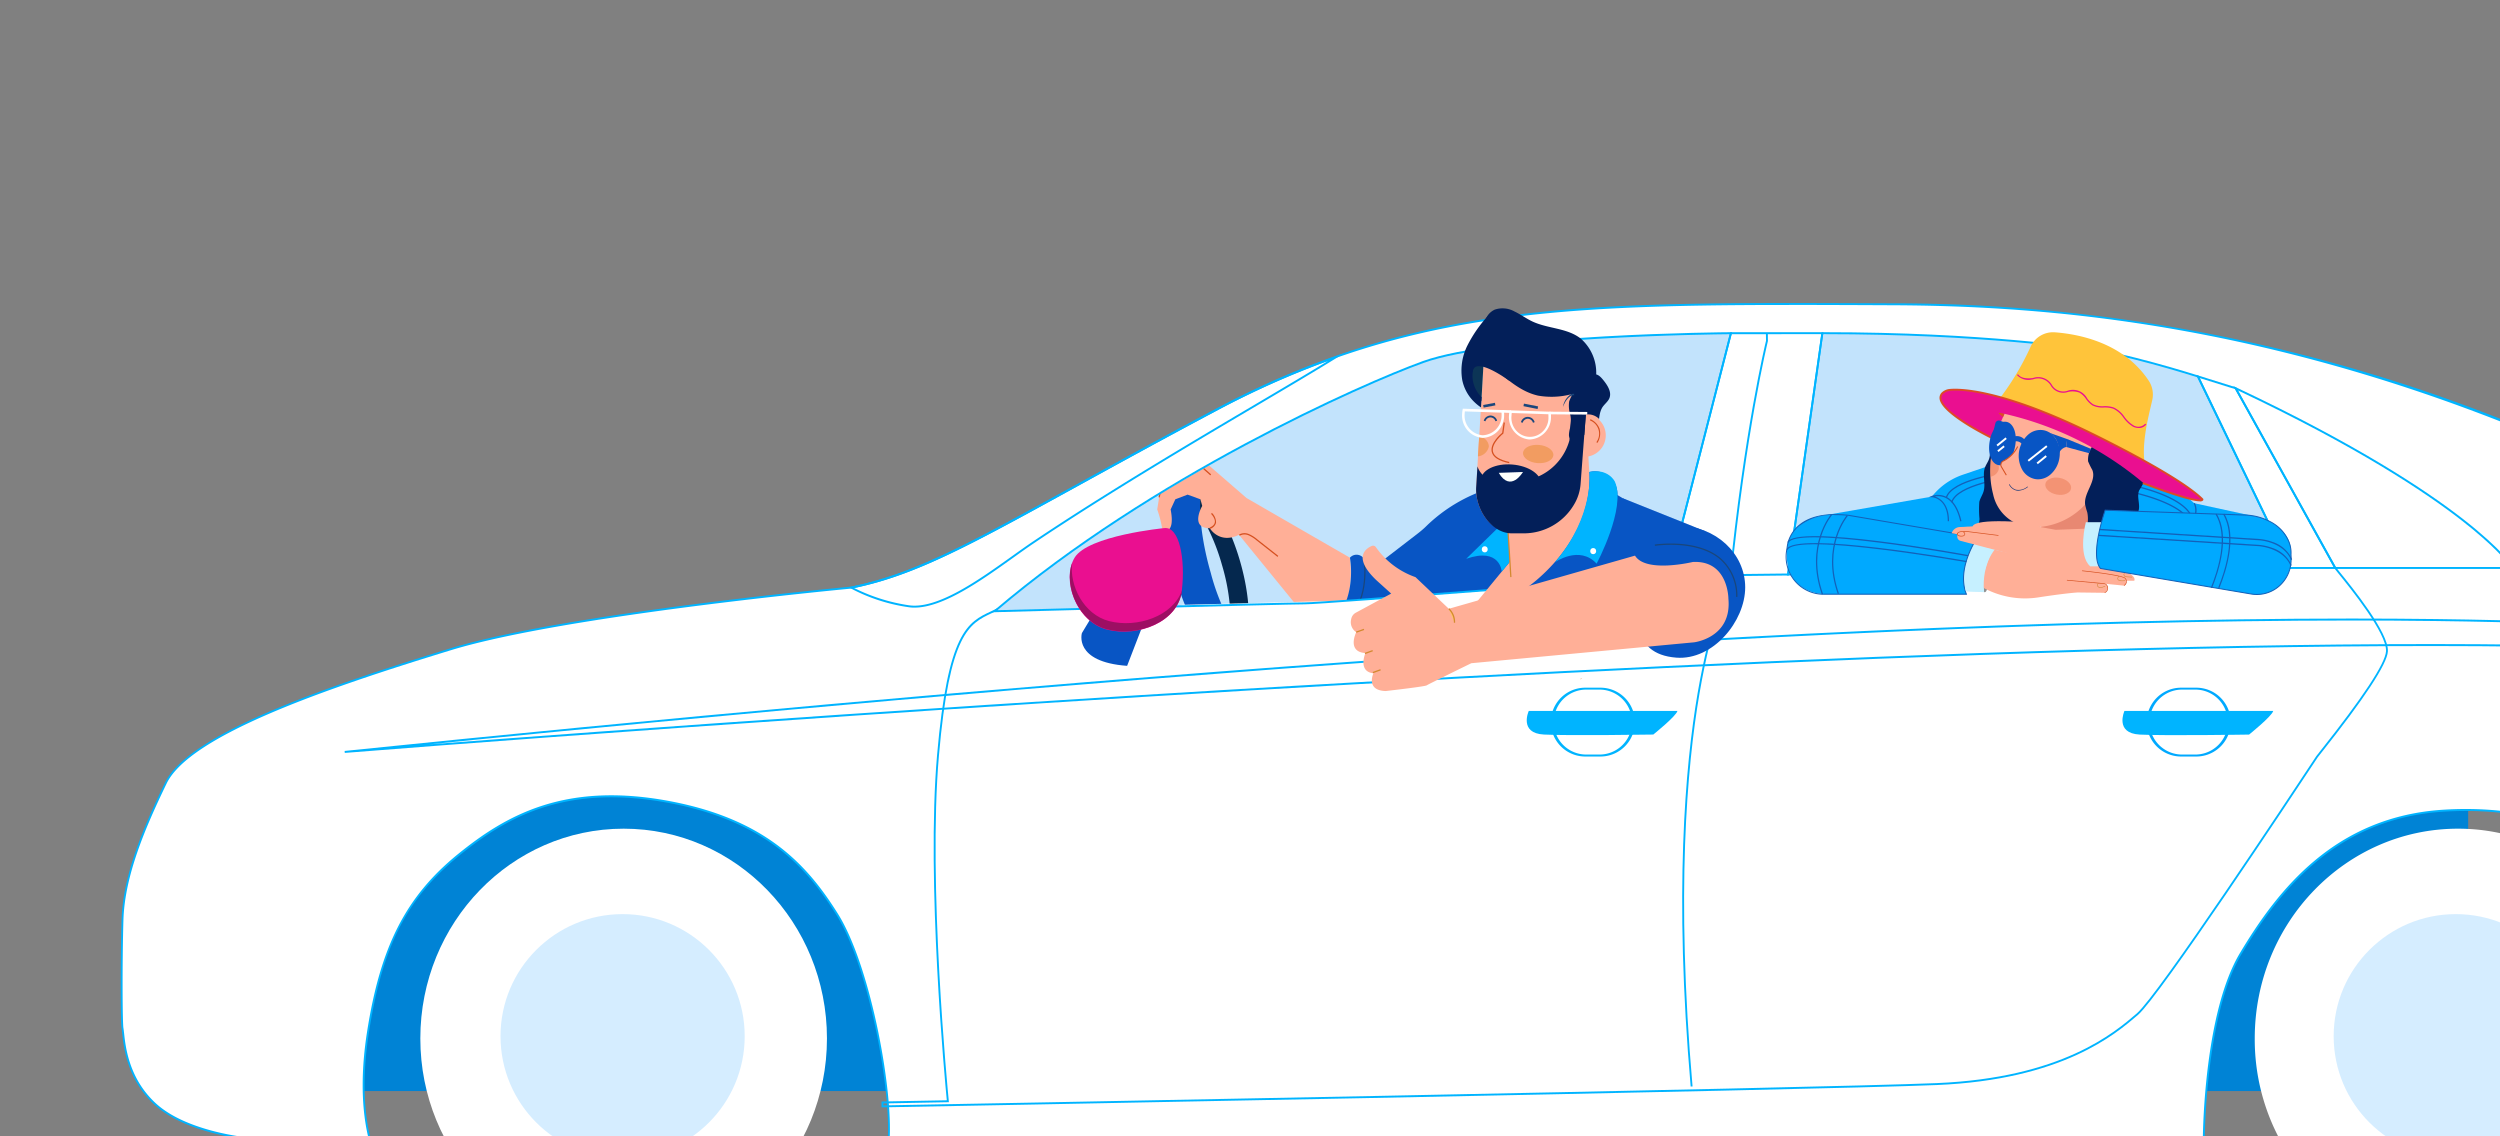 <svg xmlns="http://www.w3.org/2000/svg" xmlns:xlink="http://www.w3.org/1999/xlink" width="614" height="279" viewBox="0 0 614 279"><rect x="0" y="0" width="614" height="279" fill="#808080" stroke="none"/><defs><style>.a,.i{fill:#fff;}.a{stroke:#707070;}.b{clip-path:url(#a);}.c{fill:#0083d5;}.d{fill:#c2e3fc;}.e{fill:#0855c4;}.f{fill:#05284e;}.g{fill:#ffaf97;}.h{fill:#d54f1f;}.j{fill:#19467c;}.k{fill:#00b4ff;}.l{fill:none;}.m{fill:#00a9ff;}.n{fill:#f29c61;}.o{fill:#031f59;}.p{fill:#fdfffc;}.q{fill:#0c3556;}.r{fill:#d3892f;}.s{fill:#ffc764;}.t{fill:#1361b9;}.u{fill:#919191;}.v{fill:#c6f0ff;}.w{fill:#d8923d;}.x{fill:#e88872;}.y{fill:#ff733b;}.z{fill:#fcc068;}.aa{opacity:0.46;}.ab{fill:#264d91;}.ac{opacity:0.29;}.ad{fill:#16377b;}.ae{fill:#ffc43a;}.af{fill:#ea0f90;}.ag{fill:#dd4b24;}.ah{fill:#9d0f63;}.ai{fill:#cc8333;}.aj{fill:#d5edff;}</style><clipPath id="a"><rect class="a" width="614" height="279" transform="translate(659.495 218)"/></clipPath></defs><g class="b" transform="translate(-659.495 -218)"><g transform="translate(542.022 89.263)"><rect class="c" width="531.925" height="82.57" transform="translate(191.726 314.132)"/><g transform="translate(342.996 205.598)"><g transform="translate(0)"><path class="d" d="M75.058,229.116s112.9-96.443,204.4-74.237l41.829-3.321,73.92,11.266,40.417,55.7-51.092,55.433S66.61,252.734,75.058,229.116Z" transform="translate(-74.892 -151.558)"/></g></g><g transform="translate(404.337 247.639)"><path class="e" d="M123.744,180.825a4.81,4.81,0,0,0-4.322-1.328c-4.306,1.318-5.048,11.933-1.656,23.7s9.628,20.241,13.935,18.922a4.705,4.705,0,0,0,2.745-3.063,54.629,54.629,0,0,1-8.307-17.841C123.836,193.245,123.062,185.791,123.744,180.825Z" transform="translate(-115.637 -179.409)"/></g><g transform="translate(412.201 249.056)"><path class="f" d="M130.714,197.942c-2.358-8.2-6.1-14.795-9.611-17.595a32.454,32.454,0,0,0-.176,6.021,50.422,50.422,0,0,1,5.331,12.44,49.825,49.825,0,0,1,2.117,14.366,35.3,35.3,0,0,0,3.425,5.406C133.457,214.352,133.168,206.454,130.714,197.942Z" transform="translate(-120.861 -180.347)"/></g><g transform="translate(401.682 241.981)"><path class="g" d="M161.21,199.39l-25.387-14.653-10.471-9.077-10.9,6.266v1.962l-.574,3.65a26.9,26.9,0,0,1,1.29,5.2s3.241,1.256,2.008-5.2l1.147-2.492,3.011-1.152,3.162,1.152.431,1.627s-3.162,5.474,1.867,5.474c0,0,2.294,3.979,7.172,1.621l19.794,24.281S162.931,215.078,161.21,199.39Z" transform="translate(-113.874 -175.66)"/></g><g transform="translate(414.549 254.714)"><g transform="translate(0)"><path class="h" d="M122.537,188l-.117-.3c.753-.317,1.183-.743,1.277-1.266.185-1.008-.9-2.1-.917-2.1l.215-.236a3.218,3.218,0,0,1,1.01,2.4A2.152,2.152,0,0,1,122.537,188Z" transform="translate(-122.42 -184.095)"/></g></g><g transform="translate(402 243.43)"><path class="h" d="M114.386,184.11l-.3-.071.545-2.533.071-.033,10.263-4.853,2.047,1.811-.2.246-1.9-1.674-10.01,4.734Z" transform="translate(-114.085 -176.62)"/></g><g transform="translate(421.782 259.676)"><path class="h" d="M136.675,193.216l-5.131-4.038a7.857,7.857,0,0,0-1.986-1.265,2.48,2.48,0,0,0-2.172.1l-.161-.276a2.749,2.749,0,0,1,2.442-.119,8.115,8.115,0,0,1,2.063,1.309l5.129,4.038Z" transform="translate(-127.225 -187.383)"/></g><g transform="translate(397.628 239.425)"><path class="i" d="M133,174.562,112.766,186.4a23.631,23.631,0,0,1-1.585-2.415,7.561,7.561,0,0,1,3.341-3.5c1.879-.755,7.564-4.041,8.661-4.418s6.993-1.938,7.2-2.1A11.694,11.694,0,0,1,133,174.562Z" transform="translate(-111.181 -173.967)"/></g><g transform="translate(441.557 247.593)"><path class="e" d="M186.618,179.378a38.926,38.926,0,0,0-19.734,10.062,23.154,23.154,0,0,1-2.291,2.023l-8.6,6.624-2.678-.195a1.294,1.294,0,0,0-1.795-.371,1.274,1.274,0,0,0-.256.22,2.177,2.177,0,0,0-3.019-.619,2.318,2.318,0,0,0-.426.37s2.489,12.656-7.458,18.65h25.484s14.4-5.633,14.754-6.295c.253-.474,4.217-5.6,6.447-8.484a7.256,7.256,0,0,0,1.506-4.45V189.8Z" transform="translate(-140.36 -179.378)"/></g><g transform="translate(449.657 265.931)"><g transform="translate(0)"><path class="j" d="M145.991,205.193,145.74,205c4.023-5.6,2.665-13.338,2.653-13.415l.3-.06C148.716,191.6,150.091,199.48,145.991,205.193Z" transform="translate(-145.74 -191.526)"/></g></g><g transform="translate(404.335 275.839)"><path class="i" d="M119.064,199.538l55.66-1.448-9.236,11.1-22.071,3.2-18.379,1.78-9.4-3Z" transform="translate(-115.636 -198.09)"/></g><g transform="translate(147.341 203.395)"><path class="i" d="M658.973,284.509c-5.942-5.469-15.614-19.45-14.987-26.963s5.926-36.819-12.194-42.3-47.145-12.561-85.231-29.313A406.155,406.155,0,0,0,379.8,150.178c-74.308-.317-115.527-.962-166.428,26.1s-68.378,39.3-89.306,43.486c0,0-69.938,6.449-98.351,15.142S-38.3,255.523-44.23,267.765s-10.3,23.2-10.63,33.511c-.3,10.307-.251,25.319,0,26.735.419,2.281.331,11.6,8.13,18.682,7.829,7.095,22.792,8.378,22.792,8.378s25.6,3.226,30.921,3.547c0,0-4.678-9.661-1.558-29.641s8.732-32.538,22.15-43.491c13.443-10.947,28.416-17.714,52.795-12.873,24.354,4.83,34.012,17.4,40.278,27.378,8.265,13.21,14.048,45.42,12.5,57.021l323.173-1.62s0-30.6,9.072-45.739c9.045-15.142,23.1-33.5,49.957-35.11s46.839,9.013,57.441,24.8,13.429,35.756,11.246,52.181c0,0,33.41-2.257,50.585-9.338s25.3-17.4,26.857-24.164,3.437-28.027-2.493-33.511ZM324.867,216.863s-84.326,6.763-89.308,6.763c-5.01,0-76.2,1.937-76.2,1.937,36.236-30.926,86.5-54.448,105.227-61.21,18.757-6.764,75.59-7.084,75.59-7.084Zm29.333-.328,8.431-59.265c39.994-.023,64.345,3.864,64.345,3.864,8.767.666,27.889,6.761,27.889,6.761l22.68,47.034Z" transform="translate(55.068 -150.098)"/></g><g transform="translate(147.12 203.154)"><path class="k" d="M7.457,358.957l-.4-.024c-5.269-.317-30.679-3.514-30.936-3.547-.142-.014-15.13-1.374-22.92-8.435-6.809-6.189-7.678-14.153-8.042-17.554-.057-.543-.105-.968-.16-1.268-.259-1.463-.3-16.662,0-26.785.352-10.908,5.328-22.6,10.654-33.6,5.78-11.934,38.672-23.372,70.084-32.983,28.111-8.6,97.7-15.1,98.4-15.153,15.341-3.07,28.663-10.4,55.2-25,9.644-5.3,20.573-11.321,34.015-18.461,50.1-26.636,90.139-26.456,162.842-26.142l3.7.015a405.59,405.59,0,0,1,166.85,35.776,549.254,549.254,0,0,0,74.522,26.184c3.842,1.1,7.466,2.145,10.689,3.119,16.551,5.006,13.815,29.389,12.646,39.8-.122,1.087-.227,2.027-.288,2.752-.626,7.513,9.3,21.586,14.9,26.761,5.932,5.484,4.217,26.631,2.559,33.744-1.546,6.723-9.546,17.13-27,24.327-17.012,7.016-50.317,9.332-50.651,9.359l-.286.018.039-.293c2.456-18.483-1.733-37.925-11.205-52.009-11.544-17.192-32.4-26.2-57.236-24.7-26.534,1.59-40.537,19.538-49.77,35-8.934,14.907-9.033,45.308-9.033,45.615v.242H456.4l-323.437,1.621.038-.278c1.5-11.17-4.095-43.485-12.461-56.855-7.189-11.454-17.027-22.691-40.121-27.273-26.045-5.17-40.671,3.114-52.605,12.831C15.024,296.2,9.046,307.944,5.744,329.1c-3.07,19.65,1.489,29.4,1.536,29.5ZM354.511,150.422c-59.387,0-96.155,2.338-140.948,26.152-13.44,7.145-24.369,13.155-34.011,18.46-26.581,14.621-39.923,21.959-55.359,25.048-.721.069-70.263,6.551-98.329,15.137-31.313,9.582-64.1,20.966-69.8,32.734-5.3,10.959-10.255,22.59-10.609,33.406-.318,10.763-.238,25.36,0,26.682.059.316.1.755.166,1.3.363,3.345,1.2,11.171,7.884,17.243,7.677,6.954,22.507,8.3,22.659,8.317.259.033,24.54,3.087,30.53,3.52-.8-1.975-4.179-11.737-1.418-29.41C8.556,308,14.789,295.766,27.516,285.37c12.02-9.788,26.757-18.129,52.984-12.924,23.267,4.616,33.181,15.937,40.427,27.485,8.349,13.338,13.95,45.422,12.565,56.909l322.663-1.612c.029-2.918.528-31.314,9.105-45.627,9.295-15.557,23.394-33.62,50.144-35.226,24.991-1.51,46.008,7.573,57.649,24.907,9.485,14.107,13.712,33.548,11.324,52.056,3.312-.245,34.121-2.661,50.219-9.3,17.283-7.131,25.193-17.384,26.715-24,1.638-7.034,3.371-27.926-2.416-33.27-5.463-5.025-15.731-19.171-15.065-27.171.062-.732.167-1.674.291-2.765,1.155-10.29,3.859-34.388-12.312-39.279-3.217-.972-6.842-2.014-10.689-3.117a548.856,548.856,0,0,1-74.575-26.205c-72.124-31.7-129.662-35.578-166.669-35.738l-3.7-.017c-7.559-.032-14.77-.063-21.679-.063Z" transform="translate(55.215 -149.939)"/></g><g transform="translate(361.098 210.324)"><path class="k" d="M86.916,223.486l.524-.453c38.52-32.873,90.223-55.807,105.3-61.252,18.581-6.7,75.1-7.093,75.666-7.093h.3l-.078.3L253.27,214.747l-.166.015c-.843.065-84.392,6.763-89.327,6.763S88.3,223.442,87.584,223.46ZM268.1,155.179c-4.539.041-57.411.651-75.207,7.068-14.986,5.41-66.219,28.13-104.632,60.718,7.321-.2,70.829-1.919,75.525-1.919,4.818,0,84.91-6.409,89.125-6.749Z" transform="translate(-86.916 -154.688)"/></g><g transform="translate(556.341 210.325)"><path class="k" d="M216.6,214.445l.039-.281,8.461-59.475h.557c39.352,0,63.782,3.828,64.026,3.867,8.675.658,27.731,6.708,27.921,6.769l.1.032.047.094L340.6,212.83h-.373Zm8.907-59.268-8.362,58.776,122.7-1.6-22.47-46.6c-1.48-.468-19.421-6.089-27.74-6.72-.262-.042-24.666-3.863-63.973-3.863Z" transform="translate(-216.603 -154.689)"/></g><g transform="translate(219.954 331.506)"><g transform="translate(0)"><ellipse class="i" cx="49.934" cy="51.523" rx="49.934" ry="51.523" transform="translate(0.752 0.754)"/><path class="l" d="M43.851,339.521c-27.95,0-50.687-23.452-50.687-52.276S15.9,234.967,43.851,234.967s50.687,23.45,50.687,52.278S71.8,339.521,43.851,339.521Zm0-103.045c-27.12,0-49.182,22.774-49.182,50.768s22.062,50.767,49.182,50.767,49.182-22.773,49.182-50.767S70.97,236.477,43.851,236.477Z" transform="translate(6.836 -234.967)"/></g></g><path class="i" d="M49.934,0C77.512,0,99.869,23.068,99.869,51.523s-22.356,51.523-49.934,51.523A49.167,49.167,0,0,1,14.35,87.668,52.06,52.06,0,0,1,0,51.523C0,23.068,22.356,0,49.934,0Z" transform="translate(671.239 332.261)"/><g transform="translate(333.971 210.577)"><g transform="translate(196.651)"><path class="k" d="M201.6,339.874c-4.125-47.582-1.355-78.8,1.7-96.6,3.1-18.019,6.943-26.2,7.74-27.762,3.633-36.271,8.828-57.842,9.065-58.811l-.026-1.845h.47l.026,1.91-.008.032c-.053.208-5.363,21.888-9.065,58.819l-.027.089c-.741,1.44-4.6,9.546-7.714,27.661-3.046,17.778-5.817,48.949-1.7,96.477Z" transform="translate(-199.52 -154.856)"/></g><g transform="translate(0 57.519)"><path class="k" d="M68.9,325.581v-1.452h.232c.366,0,6.484-.119,15.8-.3-.437-4.519-5.078-53.962-2.394-84.731,2.629-30.385,7.574-32.7,13.3-35.377.5-.229.967-.454,1.466-.709l.211.433c-.5.26-.983.488-1.483.72-5.591,2.616-10.421,4.876-13.027,34.979-2.751,31.534,2.207,82.738,2.421,84.9l.026.261h-.254c-8.627.161-14.564.275-15.824.3v.482c8.536-.151,228.964-4.228,258.687-5.474,30.712-1.291,43.617-12.378,49.135-17.115,5.247-4.5,37.549-53.288,43.97-63.021l.108-.163c.086-.122.393-.507.875-1.116,10.6-13.347,16.07-21.637,16.259-24.643.256-4.378-8.762-15.488-11.725-19.144-.6-.738-.867-1.069-.942-1.188l.393-.264c.062.1.437.56.9,1.141,2.993,3.689,12.1,14.916,11.833,19.485-.2,3.108-5.7,11.492-16.366,24.918-.471.595-.777.978-.855,1.088l-.1.151c-6.427,9.742-38.762,58.57-44.046,63.11-5.563,4.775-18.561,15.939-49.427,17.237-30.17,1.274-256.785,5.443-258.937,5.481Z" transform="translate(-68.898 -192.96)"/></g></g><g transform="translate(526.975 210.327)"><path class="k" d="M197.1,214.77l15.431-60.079h22.909l-.039.278-8.459,59.475h-.2Zm15.793-59.594-15.181,59.1,28.824-.322,8.363-58.784Z" transform="translate(-197.097 -154.691)"/></g><g transform="translate(498.408 297.632)"><path class="k" d="M190.262,229.433h-3.734a8.453,8.453,0,0,1,0-16.907h3.734a8.453,8.453,0,0,1,0,16.907ZM186.529,213a7.976,7.976,0,0,0,0,15.945h3.734a7.976,7.976,0,0,0,0-15.945Z" transform="translate(-178.122 -212.526)"/></g><g transform="translate(644.743 297.632)"><path class="m" d="M287.463,229.433H283.73a8.453,8.453,0,0,1,0-16.907h3.734a8.453,8.453,0,0,1,0,16.907ZM283.73,213a7.976,7.976,0,0,0,0,15.945h3.734a7.976,7.976,0,0,0,0-15.945Z" transform="translate(-275.323 -212.526)"/></g><g transform="translate(670.246 227.711)"><path class="l" d="M292.263,166.207l19.844,35.824,37.07,1.078S340.3,188.838,292.263,166.207Z" transform="translate(-292.263 -166.207)"/></g><g transform="translate(492.44 303.348)"><path class="k" d="M174.655,216.313s-2.505,5.474,3.732,5.794c6.261.322,26.854,0,26.854,0s5.623-4.509,5.929-5.794Z" transform="translate(-174.158 -216.313)"/></g><g transform="translate(638.748 303.348)"><path class="k" d="M271.827,216.313s-2.478,5.474,3.756,5.8,26.858,0,26.858,0,5.622-4.513,5.927-5.8Z" transform="translate(-271.341 -216.313)"/></g><g transform="translate(665.982 223.559)"><path class="k" d="M314.325,208.367l-.068-.121L289.43,163.456l.664.312c29.693,13.989,46.636,25.256,55.622,32.243,9.759,7.59,12.441,11.8,12.551,11.98l.232.374Zm-23.761-43.846L314.6,207.883h43.014c-.878-1.2-4.134-5.235-12.229-11.521-8.905-6.918-25.622-18.033-54.824-31.84Z" transform="translate(-289.43 -163.456)"/></g><g transform="translate(656.824 220.798)"><path class="k" d="M317.937,209.3h-11.6l-22.987-47.672,9.878,3.09.047.083Zm-11.309-.485h10.5L292.91,165.126l-8.655-2.708Z" transform="translate(-283.347 -161.627)"/></g><g transform="translate(202.111 280.652)"><g transform="translate(0)"><path class="k" d="M-18.647,234.279l-.041-.483c146.59-15.054,347.92-32.518,492.87-32.518,7.029,0,13.9.041,20.654.125,87.326,1.09,109.081,9.057,109.29,9.14l.151.059v4.076l-.285-.065c-51.27-11.641-217.83-5.676-348.523,1.381C113.842,223.635-17.338,234.174-18.647,234.279Zm492.829-32.517c-138.266,0-327.842,15.894-472.256,30.424,42.485-3.258,144.933-10.819,253.514-16.682,130.489-7.045,296.723-13,348.372-1.437v-3.126c-2.07-.709-25.6-8.023-109.133-9.057-6.69-.086-13.533-.122-20.488-.122Z" transform="translate(18.688 -201.278)"/></g></g><g transform="translate(325.902 215.468)"><g transform="translate(0)"><path class="k" d="M79.722,220.6a9.8,9.8,0,0,1-1.588-.125,43.207,43.207,0,0,1-14.054-4.586l-.542-.325.614-.124c15.356-3.073,28.677-10.4,55.2-24.987,9.65-5.309,20.588-11.321,34.045-18.477a211.2,211.2,0,0,1,29.809-13.158l2.063-.722-1.867,1.158c-5.01,3.114-11.743,7.095-19.538,11.7-16.362,9.661-36.734,21.7-54.65,33.706-1.617,1.082-3.392,2.35-5.269,3.692-7.69,5.5-17.131,12.244-24.222,12.244Zm-14.834-4.814A44.946,44.946,0,0,0,78.2,220c7.032,1.129,17.255-6.171,25.472-12.041,1.882-1.345,3.66-2.613,5.283-3.7,17.935-12.016,38.3-24.05,54.672-33.72,6.824-4.032,12.836-7.582,17.584-10.493a212.4,212.4,0,0,0-27.6,12.366c-13.459,7.151-24.389,13.166-34.038,18.474C93.387,205.291,80.055,212.62,64.894,215.79Z" transform="translate(-63.538 -158.096)"/></g></g><g transform="translate(479.828 239.437)"><path class="g" d="M173.519,189.467l.711,11.789-8.449,10.274L169.966,213s22.676-7.97,24.017-29.457l-.524-9.57Z" transform="translate(-165.781 -173.975)"/></g><g transform="translate(492.134 244.495)"><g transform="translate(0)"><path class="e" d="M189.648,177.486a5.569,5.569,0,0,1,6.733,4.1,5.651,5.651,0,0,1,.155,1.558l12.646,7.581s27.822,5.618,12.405,25.419l-25.508-3.751-17.163-1.627-4.962-4.627S190.583,195.208,189.648,177.486Z" transform="translate(-173.955 -177.325)"/></g></g><g transform="translate(480 214.607)"><g transform="translate(0)"><path class="g" d="M192.485,183.789v-.074a3.79,3.79,0,0,0,.626.1,5.269,5.269,0,0,0,.437-10.389,3.693,3.693,0,0,0-.632.047l-.556-14.541-24.442-1.407-.5,8.438v.284l-1.506,25.138c-.257,4.276,2.647,9.893,6.775,10.416a15.29,15.29,0,0,0,1.9.329" transform="translate(-165.895 -157.526)"/></g></g><g transform="translate(491.017 231.125)"><path class="j" d="M173.629,169.921l-.416-.151a1.739,1.739,0,0,1,3.366,0l-.416.142a1.334,1.334,0,0,0-1.322-.986A1.367,1.367,0,0,0,173.629,169.921Z" transform="translate(-173.213 -168.468)"/></g><g transform="translate(481.884 230.791)"><path class="j" d="M167.562,169.662l-.416-.151a1.762,1.762,0,0,1,1.572-1.263,1.721,1.721,0,0,1,1.712,1.263l-.416.142a1.267,1.267,0,0,0-2.449,0Z" transform="translate(-167.146 -168.246)"/></g><g transform="translate(491.525 237.988)"><path class="n" d="M173.554,174.971c.095-1.233,1.835-2.1,3.893-1.937s3.649,1.3,3.556,2.533-1.835,2.1-3.893,1.937S173.458,176.206,173.554,174.971Z" transform="translate(-173.55 -173.015)"/></g><g transform="translate(480.447 235.949)"><g transform="translate(0)"><path class="n" d="M168.884,174.072a3.034,3.034,0,0,1-2.692,2.465l.309-4.873A2.621,2.621,0,0,1,168.884,174.072Z" transform="translate(-166.192 -171.664)"/></g></g><g transform="translate(491.633 227.865)"><g transform="translate(0)"><path class="j" d="M173.622,166.941l.12-.632,3.473.685-.119.634Z" transform="translate(-173.622 -166.309)"/></g></g><g transform="translate(481.735 227.662)"><g transform="translate(0)"><path class="j" d="M167.047,166.717l2.889-.543.116.636-2.889.543Z" transform="translate(-167.047 -166.174)"/></g></g><g transform="translate(481.206 242.783)"><g transform="translate(0)"><path class="o" d="M166.7,179.875c.181-2.335,3.616-3.967,7.681-3.642s7.229,2.485,7.053,4.82-3.616,3.967-7.686,3.642S166.523,182.211,166.7,179.875Z" transform="translate(-166.696 -176.192)"/></g></g><g transform="translate(485.56 244.656)"><g transform="translate(0)"><path class="p" d="M169.588,177.643s2.4-.1,5.951-.211C175.539,177.432,172.549,182.6,169.588,177.643Z" transform="translate(-169.588 -177.432)"/></g></g><g transform="translate(483.784 232.489)"><g transform="translate(0)"><path class="h" d="M172.73,179.383c-2.54-.543-3.974-1.481-4.267-2.787-.465-2.091,2.156-4.346,2.571-4.68l.349-2.545.309.045-.364,2.673-.051.041c-.03.023-2.958,2.38-2.508,4.4.262,1.171,1.615,2.027,4.027,2.542Z" transform="translate(-168.408 -169.372)"/></g></g><g transform="translate(502.788 220.661)"><path class="o" d="M181.8,163.071a5.583,5.583,0,0,1-.185,3.964,9.535,9.535,0,0,0-.516,1.179,7.914,7.914,0,0,0,.321,3.472,7.8,7.8,0,0,1-.069,2.96,7.182,7.182,0,0,0-.3,1.769,1.485,1.485,0,0,0,.893,1.411,1.941,1.941,0,0,1,1.593-1.636,14.5,14.5,0,0,1,3.725,1.045c1.638-1.488.587-5.105,1.929-7.466.462-.811,1.42-1.467,1.781-2.332.652-1.562-.491-3.261-1.554-4.562-.553-.67-1.241-1.4-2.093-1.334a3.087,3.087,0,0,0-1.287.566,10.4,10.4,0,0,1-4.273,1.448" transform="translate(-181.032 -161.536)"/></g><g transform="translate(477.423 213.564)"><g transform="translate(0)"><path class="q" d="M168.757,158.349l-.7,12.236a27.2,27.2,0,0,0-3.521-5.07c-1.17-.889.982-5.941.982-5.941l2.994-2.19.753-.548Z" transform="translate(-164.183 -156.835)"/></g></g><g transform="translate(506.494 230.506)"><g transform="translate(0)"><path class="g" d="M187.206,169.171a3.841,3.841,0,0,0-3.241-1.075l-.471,6.249,1.67,1.55.884-.672,1.147-2.089Z" transform="translate(-183.493 -168.058)"/></g></g><g transform="translate(507.97 231.687)"><g transform="translate(0)"><path class="h" d="M186.315,174.653l-.275-.151a3.521,3.521,0,0,0-.751-4.913,3.474,3.474,0,0,0-.814-.445l.116-.3a4.224,4.224,0,0,1,2.224,2.3A4.337,4.337,0,0,1,186.315,174.653Z" transform="translate(-184.474 -168.841)"/></g></g><g transform="translate(501.342 225.232)"><path class="j" d="M182.867,165.133s-1.554-.317-2.8,2.877a4.551,4.551,0,0,1,2.517-3.446Z" transform="translate(-180.071 -164.564)"/></g><g transform="translate(505.659 295.347)"><path class="r" d="M182.965,211.087c-.011.053-.015.11-.026.165a2.039,2.039,0,0,0,.36-.238Z" transform="translate(-182.939 -211.013)"/></g><g transform="translate(482.445 263.373)"><g transform="translate(0)"><ellipse class="j" cx="0.696" cy="0.717" rx="0.696" ry="0.717"/></g></g><g transform="translate(516.012 251.09)"><path class="e" d="M189.815,181.7l20.3,8.126-2.35,2-7.8-1.372-6.94-1.372Z" transform="translate(-189.815 -181.695)"/></g><g transform="translate(499.364 244.481)"><path class="k" d="M178.757,199.657s6.022-4.257,10.237.346c0,0,7.315-13.631,4.5-20.113,0,0-1.557-3.363-6.269-2.4C187.222,177.493,188.517,188.228,178.757,199.657Z" transform="translate(-178.757 -177.316)"/></g><g transform="translate(508.033 263.337)"><ellipse class="i" cx="0.73" cy="0.753" rx="0.73" ry="0.753"/></g><g transform="translate(477.574 256.156)"><path class="k" d="M173.017,198.015s-.363-6.068-8.733-3.143l10.067-9.822.637,10.567Z" transform="translate(-164.284 -185.05)"/></g><g transform="translate(487.585 257.718)"><g transform="translate(0.157 0.011)"><path class="s" d="M171.037,186.092s.7,10.543.795,12.742" transform="translate(-171.037 -186.092)"/></g><path class="r" d="M171.728,198.845c-.093-2.168-.786-12.632-.795-12.737l.313-.023c.008.1.7,10.567.8,12.745Z" transform="translate(-170.933 -186.085)"/></g><g transform="translate(480.003 229.708)"><g transform="translate(0)"><path class="o" d="M189.359,167.53l-.546,7.188a13.678,13.678,0,0,1-10.2,9.718c-4.86,1.039-10.847,1.217-12.386-3.335l-.3,4.938c-.429,5.434,3.764,11.675,8.94,11.509h2.678a14.3,14.3,0,0,0,12.365-7.006,11.457,11.457,0,0,0,1.656-5.227l1.277-16.952Z" transform="translate(-165.897 -167.53)"/></g></g><g transform="translate(481.396 262.897)"><g transform="translate(0)"><ellipse class="i" cx="0.73" cy="0.753" rx="0.73" ry="0.753"/></g></g><g transform="translate(488.066 229.507)"><g transform="translate(0)"><path class="i" d="M176.4,174.563h-.164a5.48,5.48,0,0,1-4.968-5.887,6.184,6.184,0,0,1,.12-1.013l.053-.267,10.058.35.035.27a6.226,6.226,0,0,1,.053,1.019A5.476,5.476,0,0,1,176.4,174.563Zm-4.45-6.506a4.988,4.988,0,0,0-.06.637,4.748,4.748,0,0,0,2.014,4.444,4.434,4.434,0,0,0,4.751.166,4.729,4.729,0,0,0,2.3-4.293,5.391,5.391,0,0,0-.017-.643Z" transform="translate(-171.253 -167.396)"/></g></g><g transform="translate(476.553 229.106)"><g transform="translate(0)"><path class="i" d="M168.754,174.3h-.164a5.48,5.48,0,0,1-4.968-5.887,6.232,6.232,0,0,1,.119-1.014l.051-.267,10.06.352.035.272a6.515,6.515,0,0,1,.053,1.014A5.475,5.475,0,0,1,168.754,174.3Zm-4.452-6.5a5.28,5.28,0,0,0-.06.637,4.843,4.843,0,0,0,4.366,5.22h.151a4.84,4.84,0,0,0,4.556-4.906,5.676,5.676,0,0,0-.018-.64Z" transform="translate(-163.605 -167.131)"/></g></g><g transform="translate(498.03 229.843)"><g transform="translate(0)"><path class="i" d="M177.871,168.267l0-.648,9.274.074,0,.648Z" transform="translate(-177.871 -167.619)"/></g></g><g transform="translate(486.422 229.427)"><path class="i" d="M170.161,167.992l.024-.649,2.067.08-.024.649Z" transform="translate(-170.161 -167.343)"/></g><g transform="translate(556.016 210.336)"><g transform="translate(85.702 35.216)"><path class="m" d="M301.9,187.827l-13.948-3.033s-4.706-4.8-14.639-6.769c0,0,1.325,12.324.792,13.38s1.222,3.5,1.222,3.5l13.578,1.116Z" transform="translate(-273.313 -178.026)"/></g><g transform="translate(98.869 41.893)"><path class="t" d="M282.3,188.661l-.244-.2c2.836-3.649,1.364-5.794,1.355-5.815l.25-.195C283.726,182.544,285.3,184.8,282.3,188.661Z" transform="translate(-282.059 -182.449)"/></g><g transform="translate(85.199 37.486)"><path class="t" d="M287.322,187.364c-2.21-5.083-14.225-7.495-14.343-7.517l.059-.317a45.457,45.457,0,0,1,6.4,1.855c4.462,1.674,7.211,3.642,8.172,5.848Z" transform="translate(-272.979 -179.53)"/></g><g transform="translate(85.068 39.144)"><path class="t" d="M287.235,188.462c-2.21-5.083-14.227-7.495-14.343-7.519l.057-.316a45.623,45.623,0,0,1,6.4,1.855c4.462,1.676,7.211,3.642,8.172,5.849Z" transform="translate(-272.892 -180.628)"/></g><g transform="translate(8.105 30.513)"><path class="m" d="M270.358,174.91l-13.2,4.492a16.394,16.394,0,0,0-7.565,5.36l-27.823,4.844,14.73,8.037,19.4,1.839,6.543-1.159,13.665-4.4v-2.376Z" transform="translate(-221.771 -174.91)"/></g><g transform="translate(35.21 39.944)"><path class="t" d="M247.452,187.664c-.667-2.9-1.82-4.808-3.428-5.676a4.336,4.336,0,0,0-2.824-.432c1.191.365,3.5,1.642,3.5,6.068h-.313c0-5.615-3.732-5.88-3.892-5.887l-.715-.039.665-.273a4.638,4.638,0,0,1,3.723.273c1.694.906,2.9,2.891,3.592,5.887Z" transform="translate(-239.775 -181.158)"/></g><g transform="translate(39.334 34.397)"><path class="t" d="M242.814,183.748l-.3-.1c1.326-4.453,13.641-6.1,14.165-6.169l.038.32c-.129.017-12.646,1.689-13.908,5.945Z" transform="translate(-242.514 -177.483)"/></g><g transform="translate(40.648 35.544)"><path class="t" d="M243.688,184.508l-.3-.094c1.328-4.453,13.641-6.1,14.165-6.171l.039.322c-.125.015-12.636,1.689-13.9,5.943Z" transform="translate(-243.387 -178.243)"/></g><g transform="translate(47.712 60.561)"><path class="u" d="M249.083,198.037s.718.628,1-1.926l-1.435-1.3h-.574Z" transform="translate(-248.079 -194.816)"/></g><g transform="translate(47.711 53.211)"><path class="g" d="M248.078,199a21.42,21.42,0,0,0,14.618,2.817s6.136-.956,9.4-1.17l6.668.085s1.975-1.706-.437-2.278l4.986.5s.863.1.67-1.188h2.014s1.343-2.077-7.576-3.759l-7.287-4.056H258.668l1.343,1.359A34.981,34.981,0,0,1,251,189.947Z" transform="translate(-248.078 -189.947)"/></g><g transform="translate(41.452 51.554)"><path class="v" d="M247.658,188.849l6.474,1.484s-3.523,3.446-2.948,10.745l-7.263-.338,1.009-8.883Z" transform="translate(-243.921 -188.849)"/></g><g transform="translate(0 44.658)"><g transform="translate(0.277 0.132)"><path class="m" d="M263.428,189.935s-5.322,7.548-2.732,13.981H226.03s-10.433.222-9.385-11.216c0,0,.181-9.77,15.141-8.151Z" transform="translate(-216.571 -184.368)"/></g><path class="t" d="M226.1,204.092a9.332,9.332,0,0,1-9.485-11.358,8.409,8.409,0,0,1,2.74-5.528c2.666-2.435,6.882-3.354,12.538-2.743l31.85,5.424-.119.169c-.053.074-5.25,7.567-2.717,13.857l.071.18H226.1Zm2.582-19.554a13.2,13.2,0,0,0-9.156,2.858,8.139,8.139,0,0,0-2.66,5.354,9.058,9.058,0,0,0,9.26,11.08H260.6c-2.213-5.849,1.947-12.609,2.7-13.759l-31.445-5.354a29.477,29.477,0,0,0-3.183-.18Z" transform="translate(-216.387 -184.281)"/></g><g transform="translate(70.677 55.824)"><path class="w" d="M263.6,192.936l-.263-.175c.884-1.419,4.611-1.042,4.768-1.026l-.032.322c-.033,0-3.688-.371-4.474.882Z" transform="translate(-263.333 -191.678)"/></g><g transform="translate(0.208 51.783)"><path class="t" d="M260.705,193.7c-.105-.018-10.653-1.887-21.3-3.17-17.714-2.144-22.065-1.1-22.594.151l-.288-.13c1.965-4.622,42.508,2.534,44.233,2.838Z" transform="translate(-216.525 -189.001)"/></g><g transform="translate(0.411 50.076)"><path class="t" d="M261.038,192.832c-.105-.021-10.7-1.962-21.4-3.321-17.793-2.264-22.164-1.248-22.692,0l-.288-.13c1.965-4.625,42.7,2.814,44.433,3.134Z" transform="translate(-216.66 -187.87)"/></g><g transform="translate(11.394 44.909)"><path class="t" d="M225.37,203.817c-4.163-11.836,2.177-19.3,2.242-19.37l.232.216c-.063.072-6.275,7.4-2.178,19.044Z" transform="translate(-223.955 -184.447)"/></g><g transform="translate(7.457 44.679)"><path class="t" d="M222.781,204.011c-4.236-12.046,2.215-19.639,2.281-19.716l.233.216c-.065.072-6.386,7.533-2.219,19.39Z" transform="translate(-221.34 -184.295)"/></g><g transform="translate(44.049 61.814)"><path class="v" d="M250.257,196.675s-.056,1.116.3,1l-4.685-.195-.227-1a6.672,6.672,0,0,1,.742-.628c.072,0,1.888-.2,1.888-.2l.824.074Z" transform="translate(-245.646 -195.646)"/></g><g transform="translate(46.856 26.93)"><path class="o" d="M251.42,172.818c-.753,1.057-.382,2.566-.768,3.819-.238.776-.762,1.43-1.036,2.193-.661,1.837.212,3.953-.328,5.828-.26.906-.831,1.691-1.054,2.605a26.245,26.245,0,0,0,.047,4.227c-.131,1.673-1.1,3.321-.653,4.935a48.151,48.151,0,0,0,7.308-.534,2.024,2.024,0,0,0,.668-.184,2.141,2.141,0,0,0,.629-.629l.948-1.263a2.873,2.873,0,0,0,.617-1.171c.16-.918-.562-1.715-1.119-2.451a17.556,17.556,0,0,1-2.582-6.571,8.529,8.529,0,0,1-.361-2.986c.062-.53.223-1.042.3-1.57a9.333,9.333,0,0,0-.406-3.434c-.318-1.282-.836-2.778-2.079-3.093" transform="translate(-247.51 -172.537)"/></g><g transform="translate(62.433 32.268)"><path class="x" d="M272.319,178.4l-11.409,6.745a62.258,62.258,0,0,0-3.038,7.315,4.2,4.2,0,0,0,.848,2.9c.766.82,15.693.8,15.693.8l5.161-2.305s.256-4.388.269-5.264-.519-6.914-.519-6.914l-1.305-2.852-4.517-2.755Z" transform="translate(-257.857 -176.073)"/></g><g transform="translate(45.936 46.411)"><path class="g" d="M246.93,186.926s-1.277-2.2,12.53-1.241l1.1,2.941-11.592-1.7Z" transform="translate(-246.899 -185.442)"/></g><g transform="translate(79.702 37.202)"><ellipse class="y" cx="1.006" cy="1.037" rx="1.006" ry="1.037"/></g><g transform="translate(50.254 19.54)"><path class="g" d="M253.541,167.641s-5.737,9.909-3.064,20.235a10.182,10.182,0,0,0,10.638,8.1,17.186,17.186,0,0,0,13.974-8.246l2.484-12.9Z" transform="translate(-249.767 -167.641)"/></g><g transform="translate(76.702 29.034)"><path class="z" d="M267.719,177.439c.884-2.506,3.009-4.008,4.744-3.357s2.431,3.212,1.548,5.718-3.008,4.008-4.745,3.356S266.835,179.945,267.719,177.439Z" transform="translate(-267.335 -173.931)"/></g><g transform="translate(80.451 30.217)"><g transform="translate(0.011 0.057)"><path class="s" d="M269.832,174.752s3.613.771,1.46,4.912" transform="translate(-269.832 -174.752)"/></g><path class="r" d="M271.346,179.709l-.1-.056a3.877,3.877,0,0,0,.465-3.359,2.939,2.939,0,0,0-1.888-1.469l.024-.112a3.055,3.055,0,0,1,1.965,1.531A3.989,3.989,0,0,1,271.346,179.709Z" transform="translate(-269.825 -174.714)"/></g><g class="aa" transform="translate(79.739 30.263)"><path class="r" d="M272.3,177.491a2.573,2.573,0,0,0-.589-1.878,2.422,2.422,0,0,0-1.718-.868l-.643,5.406s.616-3.887,2.121-3.345a.917.917,0,0,1,.581,1l.151-.234.021-.169c.023.032.045.059.069.089Z" transform="translate(-269.352 -174.745)"/></g><g transform="translate(63.836 29.673)"><path class="ab" d="M258.827,175.737a1.386,1.386,0,0,1,1.35-1.383,1.408,1.408,0,0,1,.986,1.679,1.384,1.384,0,0,1-1.35,1.383A1.41,1.41,0,0,1,258.827,175.737Z" transform="translate(-258.789 -174.354)"/></g><g transform="translate(53.192 27.564)"><path class="ab" d="M251.757,174.34a1.386,1.386,0,0,1,1.35-1.383,1.409,1.409,0,0,1,.986,1.679,1.384,1.384,0,0,1-1.35,1.383A1.41,1.41,0,0,1,251.757,174.34Z" transform="translate(-251.719 -172.957)"/></g><g class="ac" transform="translate(63.777 35.688)"><path class="h" d="M258.771,179.882c.2-1.129,1.769-1.784,3.511-1.461s2.994,1.5,2.8,2.633-1.769,1.786-3.511,1.463S258.569,181.013,258.771,179.882Z" transform="translate(-258.75 -178.338)"/></g><g class="ac" transform="translate(50.254 30.897)"><path class="h" d="M251.852,177.961c.2-1.155-.4-2.177-1.91-2.8a25.766,25.766,0,0,0-.125,4.584,2.5,2.5,0,0,0,2.035-1.79Z" transform="translate(-249.767 -175.165)"/></g><g transform="translate(54.869 37.323)"><path class="ad" d="M255.124,181.015a2.424,2.424,0,0,1-.652-.089,2.76,2.76,0,0,1-1.64-1.437l.143-.066a2.639,2.639,0,0,0,1.542,1.348,3.416,3.416,0,0,0,2.868-.791l.089.131A4.187,4.187,0,0,1,255.124,181.015Z" transform="translate(-252.833 -179.422)"/></g><g transform="translate(56.983 15.695)"><path class="ab" d="M255.145,165.918a8.076,8.076,0,0,0,2.841,3.12,19.952,19.952,0,0,0,5.5,2.756c1.572.5,3.207.8,4.733,1.44a12,12,0,0,1,4.684,3.513c.589.723,1.093,1.51,1.656,2.264a12.118,12.118,0,0,0,7.466,4.948,15.533,15.533,0,0,0,0-3.606,8.276,8.276,0,0,0-2.328-5.836,26.3,26.3,0,0,0-2.86-3.277,17.077,17.077,0,0,0-6.609-3.59,50.157,50.157,0,0,0-7.377-1.484L256,165.145c-.638-.1-1.438-.116-1.76.462" transform="translate(-254.237 -165.094)"/></g><g transform="translate(72.146 24.007)"><path class="o" d="M267.194,171.087a2.92,2.92,0,0,1,.267,3.572,5.713,5.713,0,0,0-1.01,3.635,19.214,19.214,0,0,0,1.045,2.128c1.1,2.806-2.184,5.6-1.757,8.545a18.552,18.552,0,0,0,.513,1.863,8.083,8.083,0,0,1-.915,5.627c-.637,1.242-1.48,2.688-.736,3.9.786,1.28,2.735,1.351,4.233,1.905.631.235,1.2.577,1.855.783a4.912,4.912,0,0,0,5.871-2.768c.89-2.444-.477-5.36.878-7.617a18.156,18.156,0,0,0,1.287-1.879c.738-1.667-.432-3.671.277-5.348a22.916,22.916,0,0,0,1.229-2.144c.393-1.319-.565-2.673-.6-4.044-.035-1.106.532-2.211.235-3.289a4.622,4.622,0,0,0-2.069-2.3,18.445,18.445,0,0,0-5.081-2.58,9.671,9.671,0,0,0-5.712-.082" transform="translate(-264.309 -170.601)"/></g><g transform="translate(52.046)"><path class="ae" d="M250.958,171.673a66.165,66.165,0,0,0,8.106-13.37A6.065,6.065,0,0,1,265,154.709c6.067.453,16.977,2.6,23.139,11.961a6.153,6.153,0,0,1,.815,4.729c-.923,4.086-3.178,12.227-1.364,17.434,0,0-32.349-17.483-36.627-17.16Z" transform="translate(-250.958 -154.697)"/></g><g transform="translate(38.038 14.09)"><path class="af" d="M291.386,186.879a80.965,80.965,0,0,0-34.012-16.905l-2.7,6.1s-16.5-7.923-12.356-11.344a3.073,3.073,0,0,1,1.685-.649c2.626-.238,12.145-.107,32.955,9.812,0,0,22.825,10.846,29.027,17.058C305.987,190.957,306.919,192.729,291.386,186.879Z" transform="translate(-241.653 -164.03)"/></g><g transform="translate(57.253 23.999)"><g transform="translate(0.31 0.32)"><path class="e" d="M254.735,175.659c.565-3.132,3.094-5.274,5.647-4.782s4.169,3.425,3.6,6.559-3.092,5.271-5.647,4.782S254.172,178.791,254.735,175.659Z" transform="translate(-254.622 -170.806)"/></g><path class="e" d="M259.181,182.718a4.392,4.392,0,0,1-.8-.077,4.657,4.657,0,0,1-3.186-2.447,7.036,7.036,0,0,1,1.519-8.429,4.537,4.537,0,0,1,3.825-1.1c2.719.522,4.449,3.632,3.853,6.935a6.7,6.7,0,0,1-2.186,3.941A4.679,4.679,0,0,1,259.181,182.718Zm.569-11.483a4.07,4.07,0,0,0-2.636,1.03,6.378,6.378,0,0,0-1.376,7.613,3.9,3.9,0,0,0,2.755,2.13,3.808,3.808,0,0,0,3.312-.966,6.061,6.061,0,0,0,1.957-3.561c.531-2.954-.973-5.726-3.353-6.189a3.588,3.588,0,0,0-.659-.056Z" transform="translate(-254.416 -170.595)"/></g><g transform="translate(64.613 24.624)"><path class="e" d="M259.3,171.009l4.544,1.617-.236,1.941a2.489,2.489,0,0,0-1.9,2.079S262.51,172.6,259.3,171.009Z" transform="translate(-259.305 -171.009)"/></g><g transform="translate(68.92 26.225)"><path class="e" d="M262.387,172.07l-.221,1.962,5.6,1.52c.208-.539.3-.574.491-1.057Z" transform="translate(-262.166 -172.07)"/></g><g transform="translate(56.17 25.507)"><path class="e" d="M253.7,171.678a2.471,2.471,0,0,1,2.788,1.168l-.653,1.15a1.825,1.825,0,0,0-2.047-1.1Z" transform="translate(-253.697 -171.594)"/></g><g transform="translate(40.77 47.006)"><path class="g" d="M278.128,195.32l-3.613.906a11.177,11.177,0,0,1-5.531-.036l-23.356-6.135a1.044,1.044,0,0,1-.765-1.014v-.6l-1.394-.267.117-.235a2.186,2.186,0,0,1,1.846-1.263l15.206-.835,8.395,1.509,8.083-.3Z" transform="translate(-243.468 -185.836)"/></g><g transform="translate(73.064 46.657)"><path class="v" d="M270.843,185.6h-5.251s-2.085,8.088,1.081,10.834h4.17Z" transform="translate(-264.918 -185.605)"/></g><g transform="translate(42.092 48.841)"><path class="h" d="M254.517,188.195l-7.208-.9c-.023,0-2.043-.285-2.653.22a.4.4,0,0,0-.16.291l-.151-.014a.569.569,0,0,1,.22-.408c.662-.549,2.687-.267,2.773-.252l7.205.9Z" transform="translate(-244.346 -187.052)"/></g><g transform="translate(76.233 43.573)"><g transform="translate(0.129 0.131)"><path class="m" d="M269.233,183.649s-3.883,11.039-1.15,14.306l37.019,6.278a8.214,8.214,0,0,0,6.727-1.84,8.766,8.766,0,0,0,3.068-6.443q.014-.686-.024-1.442c-.038-.756.589-5.1-5.418-8.188a13.992,13.992,0,0,0-5.923-1.481Z" transform="translate(-267.109 -183.649)"/></g><path class="t" d="M306.527,204.52a8.489,8.489,0,0,1-1.4-.119l-37.065-6.284-.03-.035c-1.161-1.387-1.322-4.242-.477-8.487a48.876,48.876,0,0,1,1.6-5.946l.03-.088,34.392,1.193a14.024,14.024,0,0,1,5.974,1.5,9.8,9.8,0,0,1,5.024,5.323,7.14,7.14,0,0,1,.464,3c.024.474.033.963.024,1.429a8.733,8.733,0,0,1-3.023,6.462A8.464,8.464,0,0,1,306.527,204.52Zm-38.333-6.642,36.975,6.269a8.178,8.178,0,0,0,6.718-1.888,8.468,8.468,0,0,0,2.933-6.268c.008-.462,0-.943-.024-1.433a7.04,7.04,0,0,0-.452-2.909,9.554,9.554,0,0,0-4.9-5.17,13.76,13.76,0,0,0-5.871-1.467l-34.209-1.188c-.36,1.046-3.643,10.992-1.171,14.055Z" transform="translate(-267.023 -183.562)"/></g><g transform="translate(76.887 49.729)"><path class="t" d="M314.583,195.277c-1.888-4.492-7.829-4.82-7.889-4.83l-39.236-2.483.018-.323,39.235,2.483a12.263,12.263,0,0,1,3.324.731,7.97,7.97,0,0,1,4.834,4.287Z" transform="translate(-267.458 -187.64)"/></g><g transform="translate(77.163 48.29)"><path class="t" d="M314.6,194.313c-1.88-4.492-7.8-4.82-7.857-4.821l-39.1-2.482.018-.323,39.095,2.482a12.155,12.155,0,0,1,3.311.731,7.941,7.941,0,0,1,4.818,4.287Z" transform="translate(-267.641 -186.687)"/></g><g transform="translate(106.246 44.56)"><path class="t" d="M287.248,202.493l-.289-.125c4.215-10.407,2.57-15.732,1.219-17.981l.266-.171C291.667,189.576,289.077,197.965,287.248,202.493Z" transform="translate(-286.959 -184.216)"/></g><g transform="translate(42.079 49.03)"><path class="h" d="M245.48,188.3h-.1a1.45,1.45,0,0,1-.807-.195.54.54,0,0,1-.215-.266.353.353,0,0,1,.066-.364l.11.113a.2.2,0,0,0-.03.2.407.407,0,0,0,.151.187,1.838,1.838,0,0,0,1.23.107.484.484,0,0,0,.312-.328.354.354,0,0,0-.062-.263.322.322,0,0,0-.22-.151l.023-.16a.518.518,0,0,1,.408.6.635.635,0,0,1-.406.453A1.334,1.334,0,0,1,245.48,188.3Z" transform="translate(-244.337 -187.177)"/></g><g transform="translate(37.803 13.875)"><path class="ag" d="M305.422,191.544c-1.834,0-6.553-1.428-14.081-4.257l.163-.453c11.356,4.278,13.753,4.332,14.245,4.227-6.323-6.13-28.588-16.756-28.811-16.86-20.889-9.963-30.411-10.013-32.836-9.794a2.815,2.815,0,0,0-1.558.6,1.374,1.374,0,0,0-.569,1.282c.423,3.632,12.749,9.593,12.875,9.661l-.2.439c-.516-.249-12.688-6.138-13.142-10.035a1.854,1.854,0,0,1,.742-1.716,3.281,3.281,0,0,1,1.807-.7c2.454-.22,12.083-.175,33.074,9.832.227.109,22.932,10.938,29.091,17.1l.047.066a.392.392,0,0,1-.065.414,1.069,1.069,0,0,1-.79.21Z" transform="translate(-241.497 -163.888)"/></g><g transform="translate(50.494 21.674)"><path class="e" d="M252.054,169.093a.857.857,0,0,0-.721.1.909.909,0,0,0-.4.625l-1,4.085s1.024-4.544,3.831-4.172Z" transform="translate(-249.927 -169.055)"/></g><g transform="translate(49.978 21.971)"><g transform="translate(0.316 0.315)"><path class="e" d="M249.949,173.925c.521-2.761,2.2-4.743,3.752-4.432s2.383,2.8,1.858,5.561-2.2,4.744-3.746,4.432S249.428,176.684,249.949,173.925Z" transform="translate(-249.794 -169.461)"/></g><path class="e" d="M252.244,179.949a2,2,0,0,1-.536-.077c-1.709-.489-2.549-3.187-1.91-6.138a6.391,6.391,0,0,1,2.446-4.107,2.164,2.164,0,0,1,1.773-.3c1.709.491,2.549,3.188,1.914,6.139a6.407,6.407,0,0,1-2.446,4.107A2.37,2.37,0,0,1,252.244,179.949Zm1.233-10.058a1.741,1.741,0,0,0-.915.29,5.855,5.855,0,0,0-2.16,3.694c-.547,2.535.126,4.99,1.468,5.372a1.568,1.568,0,0,0,1.286-.237,5.851,5.851,0,0,0,2.162-3.694c.545-2.534-.128-4.992-1.468-5.372a1.319,1.319,0,0,0-.369-.053Z" transform="translate(-249.584 -169.252)"/></g><g transform="translate(52.737 27.998)"><g transform="translate(0.129 0.059)"><path class="g" d="M252.842,180.323l-1.2-2.041a1.037,1.037,0,0,1-.06-.9.986.986,0,0,1,.655-.593,7.955,7.955,0,0,0,3.393-3.51" transform="translate(-251.503 -173.283)"/></g><path class="h" d="M252.78,180.411l-1.2-2.041a1.1,1.1,0,0,1-.1-.925,1.244,1.244,0,0,1,.762-.755,7.9,7.9,0,0,0,3.326-3.446l.223.118a7.974,7.974,0,0,1-3.464,3.573,1,1,0,0,0-.61.6.841.841,0,0,0,.08.709l1.2,2.041Z" transform="translate(-251.417 -173.244)"/></g><g transform="translate(52.351 19.778)"><path class="ag" d="M252.131,168.8s-1.644-1.182-.652-.977l1.09.228-.358.811Z" transform="translate(-251.161 -167.799)"/></g><g transform="translate(104.448 44.563)"><path class="t" d="M286.054,202.494l-.289-.125c4.2-10.4,2.526-15.729,1.147-17.978l.266-.172C290.461,189.583,287.879,197.965,286.054,202.494Z" transform="translate(-285.765 -184.218)"/></g><g transform="translate(69.08 60.818)"><path class="h" d="M271.558,198.162V198c.3,0,.552-.442.635-.626a1.322,1.322,0,0,0-.224-1.093,1.108,1.108,0,0,0-.814-.316l-8.882-.82.014-.16,8.869.818a1.217,1.217,0,0,1,.924.364,1.481,1.481,0,0,1,.265,1.238v.023c-.011.032-.325.731-.781.731Z" transform="translate(-262.272 -194.986)"/></g><g transform="translate(72.81 58.508)"><path class="h" d="M275.076,197.245,275,197.1a1.308,1.308,0,0,0,.584-.792,1.125,1.125,0,0,0-.352-.906l-.017-.027c-.015-.014-.682-.71-10.465-1.763l.015-.16c9.324,1.007,10.445,1.689,10.579,1.843a1.277,1.277,0,0,1,.393,1.046,1.434,1.434,0,0,1-.664.906Z" transform="translate(-264.75 -193.456)"/></g><g transform="translate(56.825 10.317)"><path class="af" d="M284.039,174.733a3.113,3.113,0,0,1-1.344-.3,7.658,7.658,0,0,1-2.409-2.242l-.06-.074A6.334,6.334,0,0,0,277.791,170a6.58,6.58,0,0,0-2.315-.3,5.526,5.526,0,0,1-2.817-.525,5.914,5.914,0,0,1-1.566-1.568,4.953,4.953,0,0,0-1.635-1.567,5.007,5.007,0,0,0-2.751-.174,3.521,3.521,0,0,1-4.268-1.555,3.608,3.608,0,0,0-4.389-1.519l-.233.023a3.789,3.789,0,0,1-3.685-1.091l.251-.193c.583.811,1.7,1.122,3.405.963l.233-.023a3.887,3.887,0,0,1,4.667,1.641,3.234,3.234,0,0,0,3.988,1.433,3.946,3.946,0,0,1,4.667,1.86,5.672,5.672,0,0,0,1.474,1.488,5.251,5.251,0,0,0,2.666.482,6.786,6.786,0,0,1,2.421.319,6.575,6.575,0,0,1,2.559,2.208l.06.074a7.426,7.426,0,0,0,2.3,2.157,2.288,2.288,0,0,0,2.808-.462l.251.192a2.215,2.215,0,0,1-1.852.87Z" transform="translate(-254.132 -161.531)"/></g><g transform="translate(59.449 27.773)"><path class="i" d="M255.875,176.71l4.562-3.615.292.38-4.562,3.617Z" transform="translate(-255.875 -173.095)"/></g><g transform="translate(61.639 30.216)"><path class="i" d="M257.241,176.263l2.221-1.808.3.377-2.221,1.807Z" transform="translate(-257.241 -174.455)"/></g><g transform="translate(51.794 25.831)"><path class="i" d="M250.79,173.622l2.227-1.813.3.377L251.087,174Z" transform="translate(-250.79 -171.809)"/></g><g transform="translate(52.001 27.801)"><path class="i" d="M251.217,174.728l-.289-.38,1.519-1.233.291.382Z" transform="translate(-250.928 -173.114)"/></g></g><g transform="translate(476.407 204.955)"><g transform="translate(0)"><path class="o" d="M192.061,171.251a19.2,19.2,0,0,1-9.716.833c-4.313-.965-7.8-4.115-11.133-7.1a6.473,6.473,0,0,0-1.784-1.265,2.148,2.148,0,0,0-2.081.151,2.733,2.733,0,0,0-.875,1.437,7.256,7.256,0,0,0,1.986,7.14c-.056.983-.1,1.6-.151,2.534a12.142,12.142,0,0,1-2.038-1.739,10.418,10.418,0,0,1-2.559-4.95,13.78,13.78,0,0,1,1.272-8.547,32.516,32.516,0,0,1,4.938-7.152,4.835,4.835,0,0,1,1.284-1.173,3.355,3.355,0,0,1,3.414.417,14.515,14.515,0,0,1,2.559,2.61,6.475,6.475,0,0,0,2.886,2.154,6.887,6.887,0,0,0,1.834.2q1.843.027,3.684-.054a10.71,10.71,0,0,1,2.358.057,6.8,6.8,0,0,1,3.818,2.415,21.176,21.176,0,0,1,2.461,3.953l1.683,3.206a.87.87,0,0,1,.206.693.854.854,0,0,1-.39.605l-4.163,3.923" transform="translate(-163.508 -151.132)"/></g></g><g transform="translate(478.002 214.372)"><g transform="translate(0)"><path class="o" d="M174.7,165.248s-8.733-6.468-9-2.014c0,0-1.225-1.023-1.131-1.27a19.678,19.678,0,0,1,1.959-3.538,8.44,8.44,0,0,0,1.2-1.057s3.9.112,4.224.229,2.139.709,2.139.709l1.012.394a8.733,8.733,0,0,1,2.047,1.156c.151.323,1.554,3.576,1.554,3.576Z" transform="translate(-164.567 -157.37)"/></g></g><g transform="translate(482.063 204.469)"><path class="o" d="M194.7,167.139a11.11,11.11,0,0,0-3.8-8.906c-3.351-2.636-8.05-2.4-11.893-4.212-1.505-.709-2.871-1.739-4.382-2.451a6.038,6.038,0,0,0-4.828-.454,4.381,4.381,0,0,0-2.472,4.716,6.513,6.513,0,0,0,1.719,3.073,24.369,24.369,0,0,0,8.786,5.481c5.083,2.18,10.566,4.157,15.988,3.185" transform="translate(-167.265 -150.81)"/></g><g transform="translate(519.145 257.88)"><path class="e" d="M218.844,201.3c0,8.34-7.92,17.963-16.925,17.269-11.571-.888-9.945-11.415-9.945-19.754s1.49-12.618,10.52-12.618S218.844,192.957,218.844,201.3Z" transform="translate(-191.896 -186.193)"/></g><g transform="translate(523.88 262.225)"><path class="j" d="M215.029,202.193a11.915,11.915,0,0,0-3.9-9.187c-5.739-4.951-15.934-3.378-16.038-3.363l-.048-.322c.1-.015,10.436-1.611,16.285,3.436a12.221,12.221,0,0,1,4.014,9.427Z" transform="translate(-195.042 -189.071)"/></g><g transform="translate(449.228 262.758)"><path class="g" d="M215.26,191.865l-45.729,13.051-8.184-7.768a19.858,19.858,0,0,1-9.715-7.344.848.848,0,0,0-1.04-.312c-1.521.669-4.667,2.883,1.168,8.431l3.613,3.264-8.673,4.689a2.236,2.236,0,0,0-1.144,1.568,2.937,2.937,0,0,0,1.236,3.223s-2.409,4.817,2.258,5.132c0,0-1.959,4.507,1.957,4.974,0,0-1.957,4.195,3.011,4.35,0,0,9.635-1.088,10.087-1.4s10.952-5.434,10.952-5.434l54.707-5.132s9.334-1.088,8.431-10.718c0,0,0-9.478-8.732-9.013C229.467,193.418,217.92,196.215,215.26,191.865Z" transform="translate(-145.456 -189.424)"/></g><g transform="translate(383.061 274.876)"><path class="e" d="M107.256,197.452l-5.623,9.342s-2.144,7.095,11.106,8.05l6.707-17.393Z" transform="translate(-101.505 -197.452)"/></g><g transform="translate(380.185 258.415)"><path class="af" d="M122.831,186.568s-18.784,1.811-22.042,7.288.393,15.7,7.979,17.645,17.479-1.811,18.367-9.549c.92-7.732-.584-15.87-4.315-15.384Z" transform="translate(-99.595 -186.547)"/></g><g transform="translate(380.223 266.978)"><path class="ah" d="M127.163,198.98c-2.227,6.354-11.023,9.309-17.9,7.54-6.236-1.6-9.8-8.757-9.072-14.3-2.063,5.655,1.56,14.532,8.571,16.329,7.573,1.946,17.506-1.81,18.4-9.551Z" transform="translate(-99.62 -192.22)"/></g><g transform="translate(632.538 271.957)"><path class="ai" d="M267.517,195.523a.487.487,0,0,0-.3.474.614.614,0,0,0,.289.53c.521.331,1.114-.032,1.644-.131.08-.015.063-.142-.015-.128-.462.088-.955.388-1.43.213a.51.51,0,0,1-.358-.421.377.377,0,0,1,.211-.417c.075-.029.029-.151-.047-.119Z" transform="translate(-267.216 -195.518)"/></g><g transform="translate(637.525 270.214)"><path class="ai" d="M270.814,194.384a.948.948,0,0,0-.286.645.549.549,0,0,0,.342.438,1.882,1.882,0,0,0,.694.136,3.165,3.165,0,0,0,.808-.069c.078-.017.063-.151-.017-.128a2.638,2.638,0,0,1-1.323-.015.513.513,0,0,1-.37-.3c-.066-.231.114-.453.248-.619a.065.065,0,0,0-.009-.091.063.063,0,0,0-.089.009h0Z" transform="translate(-270.528 -194.363)"/></g><g transform="translate(639.038 269.525)"><path class="ai" d="M271.68,193.923a.425.425,0,0,0-.126.453.6.6,0,0,0,.393.406,2.509,2.509,0,0,0,.72.091l.863.047c.08,0,.1-.124.017-.128l-.7-.038c-.212-.011-.428-.014-.64-.044a.644.644,0,0,1-.474-.243.341.341,0,0,1,.027-.445c.063-.051-.011-.151-.075-.1Z" transform="translate(-271.533 -193.906)"/></g><g transform="translate(450.509 283.161)"><g transform="translate(0.054 0.154)"><path class="s" d="M146.342,203.729l1.9-.687" transform="translate(-146.342 -203.042)"/></g><path class="r" d="M146.306,203.628l1.9-.688.107.3-1.9.688Z" transform="translate(-146.306 -202.94)"/></g><g transform="translate(452.648 288.391)"><g transform="translate(0.054 0.154)"><path class="s" d="M147.763,207.194l1.9-.687" transform="translate(-147.763 -206.507)"/></g><g transform="translate(0)"><path class="r" d="M147.727,207.093l1.9-.688.107.3-1.9.688Z" transform="translate(-147.727 -206.405)"/></g></g><g transform="translate(454.59 293.088)"><g transform="translate(0.054 0.154)"><path class="s" d="M149.053,210.3l1.9-.687" transform="translate(-149.053 -209.618)"/></g><g transform="translate(0)"><path class="r" d="M149.017,210.2l1.9-.688.107.3-1.9.688Z" transform="translate(-149.017 -209.516)"/></g></g><g transform="translate(473.213 278.117)"><g transform="translate(0.092 0.133)"><path class="s" d="M161.448,199.687a4.52,4.52,0,0,1,1.391,3.431" transform="translate(-161.448 -199.687)"/></g><path class="r" d="M162.713,203.167a4.425,4.425,0,0,0-1.326-3.307l.182-.261a4.645,4.645,0,0,1,1.457,3.555Z" transform="translate(-161.387 -199.599)"/></g><g transform="translate(129.277 0)"><path class="l" d="M-67.067,15.357H568.565V368.48H-67.067Z" transform="translate(67.067 -15.357)"/></g><rect class="l" width="827.508" height="408.249" transform="translate(0 187.925)"/><circle class="aj" cx="29.986" cy="29.986" r="29.986" transform="translate(240.399 353.244)"/><circle class="aj" cx="29.986" cy="29.986" r="29.986" transform="translate(690.623 353.244)"/></g></g></svg>